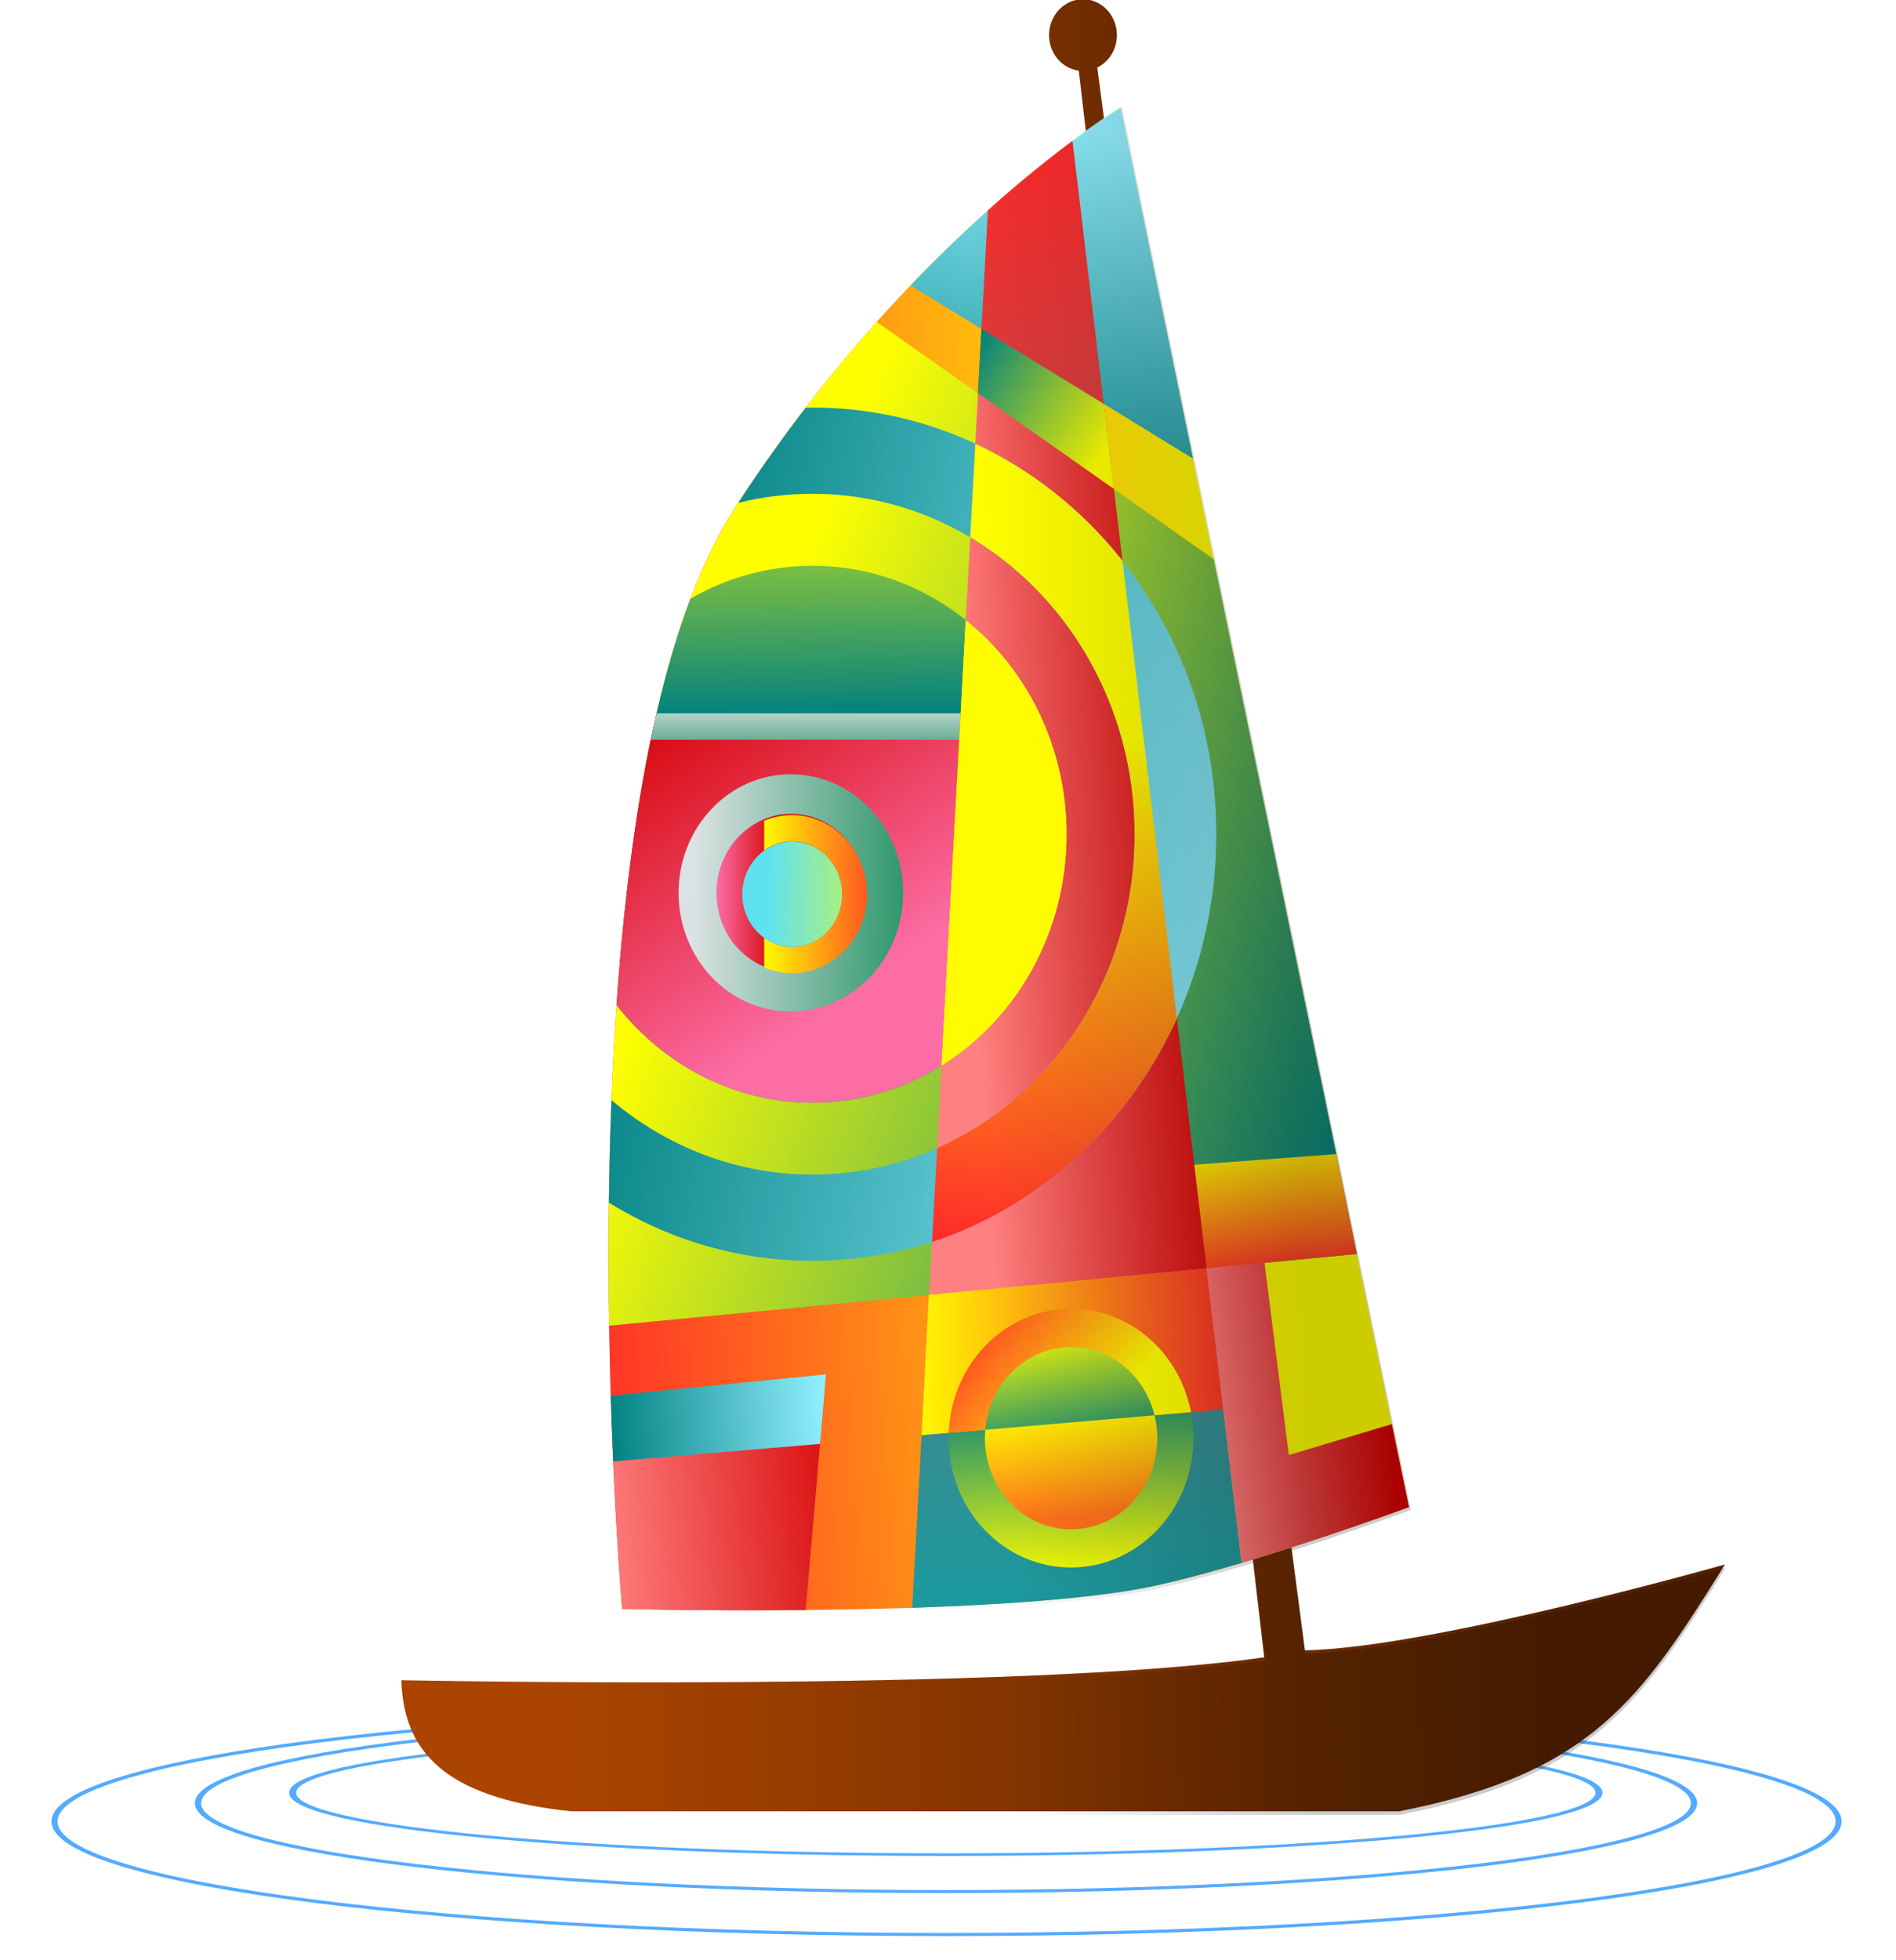 <svg xmlns="http://www.w3.org/2000/svg" viewBox="0 0 365.672 377.852" xmlns:xlink="http://www.w3.org/1999/xlink">
<defs>
<filter width="1.058" x="-.029" y="-.118" height="1.236" color-interpolation-filters="sRGB" id="filter32163">
<feGaussianBlur stdDeviation="5.539"/>
</filter>
<filter width="1.071" x="-.036" y="-.146" height="1.292" color-interpolation-filters="sRGB" id="filter32167">
<feGaussianBlur stdDeviation="6.841"/>
</filter>
<filter width="1.091" x="-.046" y="-.187" height="1.374" color-interpolation-filters="sRGB" id="filter32171">
<feGaussianBlur stdDeviation="8.753"/>
</filter>
<linearGradient gradientTransform="matrix(1.421 0 0 1.421 -491.15 -366.87)" id="linearGradient44759" xlink:href="#linearGradient4382" y1="703.64" y2="725.79" x1="552.17" gradientUnits="userSpaceOnUse" x2="578.75"/>
<linearGradient gradientTransform="translate(-257.89 -71.863)" id="linearGradient44761" xlink:href="#linearGradient3984" y1="742.67" y2="708.68" x1="585.39" gradientUnits="userSpaceOnUse" x2="580.99"/>
<linearGradient id="linearGradient44757" y1="748.33" y2="719.38" x1="574.06" gradientUnits="userSpaceOnUse" x2="572.18">
<stop offset="0" stop-color="#ff701c"/>
<stop offset="1" stop-color="#ff0"/>
</linearGradient>
<linearGradient gradientTransform="translate(-257.89 -71.863)" id="linearGradient44753" xlink:href="#linearGradient3984" y1="455.01" y2="478.3" x1="552.35" gradientUnits="userSpaceOnUse" x2="592"/>
<linearGradient gradientTransform="translate(-257.89 -71.863)" id="linearGradient44755" xlink:href="#linearGradient4722" y1="755.26" y2="747.71" x1="623.16" gradientUnits="userSpaceOnUse" x2="672.26"/>
<linearGradient gradientTransform="translate(-257.89 -71.863)" id="linearGradient44749" xlink:href="#linearGradient3828" y1="739.46" y2="735.01" x1="453.1" gradientUnits="userSpaceOnUse" x2="513.64"/>
<linearGradient id="linearGradient44763" xlink:href="#linearGradient4416" x1="549.66" gradientUnits="userSpaceOnUse" x2="569.14"/>
<linearGradient gradientTransform="translate(-257.89 -71.863)" id="linearGradient44751" xlink:href="#linearGradient4382" y1="713.2" y2="716.76" x1="628.47" gradientUnits="userSpaceOnUse" x2="535.89"/>
<linearGradient gradientTransform="matrix(.868 0 0 .868 -251.67 -107.69)" id="linearGradient44765" xlink:href="#linearGradient4382" y1="731.65" y2="731.91" x1="607.1" gradientUnits="userSpaceOnUse" x2="563.96"/>
<linearGradient gradientTransform="translate(-257.89 -71.863)" id="linearGradient8420" xlink:href="#linearGradient44727" y1="398.36" y2="783.58" x1="570.92" x2="575.32" gradientUnits="userSpaceOnUse"/>
<linearGradient id="linearGradient3488">
<stop offset="0" stop-color="#520"/>
<stop offset="1" stop-color="#a40"/>
</linearGradient>
<linearGradient id="linearGradient8450" xlink:href="#linearGradient44757" y1="748.33" y2="719.38" x1="574.06" x2="572.18" gradientUnits="userSpaceOnUse"/>
<linearGradient gradientTransform="matrix(-1 0 0 1 1080.7 -44.995)" id="linearGradient44721" xlink:href="#linearGradient3488" y1="815.48" y2="821.4" x1="140.55" gradientUnits="userSpaceOnUse" x2="413.12"/>
<linearGradient gradientTransform="translate(-257.89 -71.863)" id="linearGradient44771" xlink:href="#linearGradient4382" y1="527.15" y2="629.52" x1="563.49" gradientUnits="userSpaceOnUse" x2="557.26"/>
<linearGradient id="linearGradient44767" xlink:href="#linearGradient4714" y1="729.76" y2="727.68" x1="640.13" gradientUnits="userSpaceOnUse" x2="561.78"/>
<linearGradient id="linearGradient44769" xlink:href="#linearGradient6065" y1="473.22" y2="489.01" gradientUnits="userSpaceOnUse" x2="0"/>
<linearGradient id="linearGradient4714">
<stop offset="0" stop-color="#ff0"/>
<stop offset="1" stop-color="#5fe2f0"/>
</linearGradient>
<linearGradient gradientTransform="translate(-257.89 -71.863)" id="linearGradient44747" xlink:href="#linearGradient4722" y1="765.96" y2="757.78" x1="450.69" gradientUnits="userSpaceOnUse" x2="526.23"/>
<linearGradient gradientTransform="translate(-257.89 -71.863)" id="linearGradient44745" xlink:href="#linearGradient4382" y1="691.84" y2="555.64" x1="589.3" gradientUnits="userSpaceOnUse" x2="603.55"/>
<linearGradient id="linearGradient3828">
<stop offset="0" stop-color="#008080"/>
<stop offset="1" stop-color="#92efff"/>
</linearGradient>
<linearGradient id="linearGradient44729" xlink:href="#linearGradient3984" y1="717.82" y2="753.25" x1="569.45" gradientUnits="userSpaceOnUse" x2="572.55"/>
<linearGradient gradientTransform="translate(-257.89 -71.863)" id="linearGradient44727" y1="398.36" y2="783.58" x1="570.92" gradientUnits="userSpaceOnUse" x2="575.32">
<stop offset="0" stop-color="#ff2a2a"/>
<stop offset="1" stop-color="#1a9b9f"/>
</linearGradient>
<linearGradient gradientTransform="translate(-257.89 -71.863)" id="linearGradient44725" xlink:href="#linearGradient3828" y1="508.2" y2="399.37" x1="577.36" gradientUnits="userSpaceOnUse" x2="603.19"/>
<linearGradient id="linearGradient4382">
<stop offset="0" stop-color="#ff2a2a"/>
<stop offset="1" stop-color="#ff0"/>
</linearGradient>
<linearGradient id="linearGradient44773" xlink:href="#linearGradient31814" y1="1730.8" y2="1736.2" x1="1450.8" gradientUnits="userSpaceOnUse" x2="1231.3"/>
<linearGradient gradientTransform="translate(-257.89 -71.863)" id="linearGradient44723" xlink:href="#linearGradient4382" y1="645.29" y2="628.9" x1="436.36" gradientUnits="userSpaceOnUse" x2="635.54"/>
<linearGradient id="linearGradient31814">
<stop offset="0"/>
<stop offset="1" stop-opacity="0"/>
</linearGradient>
<linearGradient id="linearGradient3984">
<stop offset="0" stop-color="#008080"/>
<stop offset="1" stop-color="#ff0"/>
</linearGradient>
<linearGradient gradientTransform="translate(-257.89 -71.863)" id="linearGradient44731" xlink:href="#linearGradient3984" y1="660.68" y2="585.01" x1="664.97" gradientUnits="userSpaceOnUse" x2="476.25"/>
<linearGradient id="linearGradient6065">
<stop offset="0" stop-color="#dbe2e3"/>
<stop offset="1" stop-color="#2c966a"/>
</linearGradient>
<linearGradient id="linearGradient4416">
<stop offset="0" stop-color="#fc6da4"/>
<stop offset="1" stop-color="#d40000"/>
</linearGradient>
<linearGradient gradientTransform="translate(-257.89 -71.863)" id="linearGradient44743" xlink:href="#linearGradient4416" y1="627.79" y2="546.33" x1="511.71" gradientUnits="userSpaceOnUse" x2="457.42"/>
<linearGradient id="linearGradient44741" xlink:href="#linearGradient6065" y1="536.28" y2="537.61" x1="251.7" gradientUnits="userSpaceOnUse" x2="304.89"/>
<linearGradient gradientTransform="translate(-257.89 -71.863)" id="linearGradient44733" xlink:href="#linearGradient4382" y1="696.29" y2="660.68" x1="642.71" gradientUnits="userSpaceOnUse" x2="639.15"/>
<linearGradient gradientTransform="translate(-257.89 -71.863)" id="linearGradient44739" xlink:href="#linearGradient3984" y1="549.7" y2="467.76" x1="507.98" gradientUnits="userSpaceOnUse" x2="507.14"/>
<linearGradient gradientTransform="translate(-257.89 -71.863)" id="linearGradient44735" xlink:href="#linearGradient4722" y1="607.05" y2="601.86" x1="553.65" gradientUnits="userSpaceOnUse" x2="622.72"/>
<linearGradient gradientTransform="translate(-257.89 -71.863)" id="linearGradient44737" xlink:href="#linearGradient3828" y1="556.53" y2="593.03" x1="457.56" gradientUnits="userSpaceOnUse" x2="639.15"/>
<linearGradient id="linearGradient4722">
<stop offset="0" stop-color="#ff8080"/>
<stop offset="1" stop-color="#d40000"/>
</linearGradient>
</defs>
<g fill="none" stroke="#54abff" transform="matrix(.253 0 0 .27 -127.497 137.529)">
<path filter="url(#filter32171)" stroke-width="2.472" d="m2045.1,1985.1c0,31.045-103.07,56.212-230.2,56.212-127.14,0-230.2-25.167-230.2-56.212 0-31.045 103.07-56.212 230.2-56.212 127.14,0 230.2,25.167 230.2,56.212z" transform="matrix(2.163 0 0 .786 -2700.7 -789.76)"/>
<path filter="url(#filter32167)" stroke-width="1.932" d="m2045.1,1985.1c0,31.045-103.07,56.212-230.2,56.212-127.14,0-230.2-25.167-230.2-56.212 0-31.045 103.07-56.212 230.2-56.212 127.14,0 230.2,25.167 230.2,56.212z" transform="matrix(2.477 0 0 1.123 -3270.4 -1451.3)"/>
<path filter="url(#filter32163)" stroke-width="1.564" d="m2045.1,1985.1c0,31.045-103.07,56.212-230.2,56.212-127.14,0-230.2-25.167-230.2-56.212 0-31.045 103.07-56.212 230.2-56.212 127.14,0 230.2,25.167 230.2,56.212z" transform="matrix(2.954 0 0 1.437 -4135.7 -2061.6)"/>
<path stroke-width="1.236" d="m2045.1,1985.1c0,31.045-103.07,56.212-230.2,56.212-127.14,0-230.2-25.167-230.2-56.212 0-31.045 103.07-56.212 230.2-56.212 127.14,0 230.2,25.167 230.2,56.212z" transform="matrix(2.163 0 0 .786 -2700.7 -789.76)"/>
<path stroke-width=".966" d="m2045.1,1985.1c0,31.045-103.07,56.212-230.2,56.212-127.14,0-230.2-25.167-230.2-56.212 0-31.045 103.07-56.212 230.2-56.212 127.14,0 230.2,25.167 230.2,56.212z" transform="matrix(2.477 0 0 1.123 -3270.4 -1451.3)"/>
<path stroke-width=".782" d="m2045.1,1985.1c0,31.045-103.07,56.212-230.2,56.212-127.14,0-230.2-25.167-230.2-56.212 0-31.045 103.07-56.212 230.2-56.212 127.14,0 230.2,25.167 230.2,56.212z" transform="matrix(2.954 0 0 1.437 -4135.7 -2061.6)"/>
</g>
<g transform="matrix(.695 0 0 .734 -354.109 -229.008)">
<path fill="url(#linearGradient44721)" d="m810.03,311.8c5.199,0 9.406,4.239 9.406,9.438 0,3.772-2.233,6.998-5.438,8.5l57.625,415.67c35.095-.645 116.58-22.562 116.58-22.562-23.138,35.046-36.743,54.913-90.469,64.844h-229.75c-31.742-3.245-46.469-13.336-47.094-34.438 0,0 171.93,3.288 239.45-6.031l-51.47-416.67c-4.655-.568-8.25-4.504-8.25-9.312 0-5.199 4.207-9.438 9.406-9.438z"/>
</g>
<g transform="matrix(.695 0 0 .734 -18.416 -212.37)">
<path fill="url(#linearGradient44723)" d="m417.5,685.13-80.05-367.61c0,0-58.043,33.345-107.04,105.22-51.09,74.953-31.27,289.12-31.27,289.12 0,0 95.017,2.377 141.67-4.961 26.16-4.115 76.687-21.779 76.687-21.779z"/>
<path fill="url(#linearGradient44725)" d="m337.46,317.51c0,0-26.22,15.092-58.281,46.781l78.375,45.469-20.094-92.25z"/>
<path fill="url(#linearGradient8420)" d="m324.11,326.32c-6.221,4.4-14.237,10.41-23.469,18.25l-21,367c22.211-.701 44.691-2.066 61.156-4.656 8.398-1.321 19.307-4.044 30.25-7.125l-46.938-373.47z"/>
<path fill="url(#linearGradient44729)" d="m597.35,727.56c0,13.21-10.709,23.919-23.919,23.919-13.21,0-23.919-10.709-23.919-23.919 0-13.21 10.709-23.919 23.919-23.919 13.21,0 23.919,10.709 23.919,23.919z" transform="matrix(1.421 0 0 1.421 -491.15 -366.87)"/>
<path fill="url(#linearGradient44731)" d="m269.8,373.89c-12.941,13.686-26.462,29.931-39.375,48.875-31.528,46.255-36.064,145.48-34.906,214.72l207.5-18.844-39.719-182.44-93.5-62.312z"/>
<path fill="url(#linearGradient44733)" d="m397.3,592.42-87.25,6.188 1.188,28.375 91.75-8.344-5.688-26.219z"/>
<path fill="url(#linearGradient44735)" d="m297.9,392.61-13.562,236.81 77-7l-25.719-204.69-37.719-25.125z"/>
<path fill="url(#linearGradient44737)" d="m251.99,396.36c-.634,0-1.274,.021-1.906,.031-6.281,7.735-12.576,16.071-18.719,25 6.62-1.564 13.528-2.375 20.625-2.375 49.365,0 89.375,40.041 89.375,89.406 0,49.365-40.01,89.375-89.375,89.375-21.112,0-40.514-7.324-55.812-19.562-.38,9.127-.606,18.155-.719,26.938 16.596,9.713 35.915,15.281 56.531,15.281 61.88,0 112.03-50.151 112.03-112.03 0-61.88-50.151-112.06-112.03-112.06z"/>
<path fill="url(#linearGradient44739)" d="m251.99,437.92c-12.283,0-23.85,3.133-33.906,8.656-11.621,29.153-17.649,67.875-20.5,106.69 12.931,15.668 32.505,25.656 54.406,25.656 38.936,0 70.469-31.564 70.469-70.5 0-38.936-31.533-70.5-70.469-70.5z"/>
<path fill="url(#linearGradient44741)" d="m309.56,533.38c0,18.313-14.846,33.159-33.159,33.159-18.313,0-33.159-14.846-33.159-33.159 0-18.313 14.846-33.159 33.159-33.159 18.313,0 33.159,14.846 33.159,33.159z" transform="matrix(1.121 0 0 1.121 -63.485 -73.676)"/>
<path fill="url(#linearGradient44743)" d="m208.68,476.67c-5.712,23.457-9.14,50.004-11.094,76.594 12.931,15.668 32.505,25.656 54.406,25.656 38.936,0 70.469-31.564 70.469-70.5 0-11.429-2.739-22.203-7.562-31.75h-106.22zm37.281,16c17.207,0 31.156,13.949 31.156,31.156 0,17.207-13.949,31.156-31.156,31.156-17.207,0-31.156-13.949-31.156-31.156 0-17.207 13.949-31.156 31.156-31.156z"/>
<path fill="#fffb01" d="m294.49,452.2-6.688,116.94c20.75-12.269 34.656-34.859 34.656-60.719 0-22.959-10.987-43.346-27.969-56.219z"/>
<path fill="url(#linearGradient44745)" d="m297.15,405.86-1.406,24.562c27.236,15.322 45.625,44.526 45.625,78 0,37.108-22.617,68.923-54.812,82.438l-1.406,24.625c29.969-9.27 54.564-30.81 67.938-58.719l-15.09-120.15c-10.994-13.161-24.95-23.738-40.844-30.75z"/>
<path fill="url(#linearGradient44747)" d="m255.74,650.23-59.75,5.656c1.071,33.21 3.156,56 3.156,56 0,0 22.507,.547 50.938,.281l5.656-61.938z"/>
<path fill="url(#linearGradient44749)" d="m255.74,650.23-59.75,5.656c.097,3.079 .2,6.079 .312,8.969 .038,.968 .085,2.023 .125,2.969 .078,1.868 .168,3.538 .25,5.312l57.406-4.625 1.656-18.281z"/>
<path fill="url(#linearGradient44751)" d="m361.33,622.42-77.08,6.959-2.014,36.854 83.75-6.75z"/>
<path fill="url(#linearGradient44753)" d="m298.86,375.7-.969,16.906 37.719,25.125-2.812-22.344-33.938-19.688z"/>
<path fill="url(#linearGradient44755)" d="m377.4,620.95-16.094,1.469 9.75,77.375c23.144-6.516 46.438-14.656 46.438-14.656l-4.75-21.812-28.594,8.125-6.75-50.5zm-15.625,81.344c-2.425,.629-4.837,1.229-7.156,1.781 2.332-.554 4.718-1.147 7.156-1.781z"/>
<path fill="url(#linearGradient8450)" d="m597.35,727.56c0,13.21-10.709,23.919-23.919,23.919-13.21,0-23.919-10.709-23.919-23.919 0-13.21 10.709-23.919 23.919-23.919 13.21,0 23.919,10.709 23.919,23.919z" transform="translate(-249.7 -60.533)"/>
<path fill="url(#linearGradient44759)" d="m323.74,633.04c-18.301,0-33.231,14.474-33.969,32.594l67.25-5.438c-3.158-15.504-16.845-27.156-33.281-27.156z"/>
<path fill="url(#linearGradient44761)" d="m323.74,643.11c-12.459,0-22.72,9.522-23.844,21.688l47-3.781c-2.665-10.303-12.021-17.906-23.156-17.906z"/>
<path fill="url(#linearGradient44763)" d="m597.35,727.56c0,13.21-10.709,23.919-23.919,23.919-13.21,0-23.919-10.709-23.919-23.919 0-13.21 10.709-23.919 23.919-23.919 13.21,0 23.919,10.709 23.919,23.919z" transform="matrix(.868 0 0 .868 -251.67 -107.69)"/>
<path fill="url(#linearGradient44765)" d="m246.31,503.38c-2.738,0-5.356,.537-7.75,1.5v7.781c2.21-1.493 4.882-2.375 7.75-2.375 7.648,0 13.844,6.227 13.844,13.875 0,7.648-6.196,13.844-13.844,13.844-2.868,0-5.54-.882-7.75-2.375v7.781c2.394,.963 5.012,1.5 7.75,1.5 11.472,0 20.781-9.278 20.781-20.75 0-11.472-9.309-20.781-20.781-20.781z"/>
<path fill="url(#linearGradient44767)" d="m597.35,727.56c0,13.21-10.709,23.919-23.919,23.919-13.21,0-23.919-10.709-23.919-23.919 0-13.21 10.709-23.919 23.919-23.919 13.21,0 23.919,10.709 23.919,23.919z" transform="matrix(.579 0 0 .579 -85.679 102.92)"/>
<path fill="url(#linearGradient44769)" d="m208.69,476.66c-.555,2.281-1.112,4.601-1.625,6.938h85.625l.406-6.938h-84.406z"/>
<path fill="url(#linearGradient44771)" d="m293.08,476.67-5.281,92.469c20.75-12.269 34.656-34.859 34.656-60.719 0-11.429-2.739-22.203-7.562-31.75h-21.812z"/>
</g>
<g transform="matrix(.269 0 0 .27 -139.749 137.529)">
<path opacity=".2" fill="url(#linearGradient44773)" d="m1296.2,837.56c-13.44,0-24.312,11.525-24.312,25.688 0,13.1 9.309,23.827 21.344,25.375l5.125,43.625c-.058,.042-.098,.083-.156,.125-2.29,1.654-4.763,3.451-7.312,5.344-.959,.712-1.881,1.41-2.875,2.156-2.589,1.941-5.276,3.985-8.094,6.156-.094,.073-.187,.146-.281,.219-.607,.468-1.165,.897-1.781,1.375-1.108,.86-2.203,1.73-3.344,2.625-1.796,1.408-3.595,2.819-5.469,4.312-1.862,1.486-3.752,3.023-5.687,4.594-.424,.343-.823,.653-1.25,1-1.522,1.239-3.092,2.553-4.656,3.844-1.077,.887-2.122,1.744-3.219,2.656-1.492,1.243-3.004,2.523-4.531,3.812-6.641,5.595-13.609,11.56-20.875,18.062v.094c-17.185,15.382-35.873,33.157-55.438,53.531-.026,.027-.037,.067-.062,.094-40.449,42.133-84.497,95.04-126.03,159.25-12.091,18.692-22.676,40.564-31.875,64.875-.012,.01-.019,.024-.031,.031-.992,2.623-1.945,5.258-2.906,7.938-.771,2.15-1.53,4.315-2.281,6.5-.086,.25-.164,.499-.25,.75-.695,2.031-1.384,4.065-2.062,6.125-1.38,4.193-2.72,8.441-4.031,12.75-.058,.189-.13,.373-.188,.562-2.001,6.598-3.905,13.338-5.75,20.188-.011,.041-.02,.083-.031,.125-1.564,5.813-3.076,11.708-4.531,17.687-.299,1.227-.581,2.454-.875,3.688-.447,1.876-.907,3.734-1.344,5.625h-.031c-.002,.01 .002,.021 0,.031h-.031c-.501,2.168-.981,4.375-1.469,6.562-.365,1.609-.705,3.224-1.062,4.844-.072,.334-.147,.666-.219,1-.473,2.154-.955,4.301-1.406,6.469h.062c-4.85,23.276-8.998,47.485-12.5,72.312-.45,3.185-.883,6.359-1.312,9.562-1.622,12.114-3.094,24.362-4.438,36.688-.116,1.064-.261,2.122-.375,3.188-.039,.364-.055,.73-.094,1.094-.842,7.906-1.639,15.852-2.375,23.812-.075,.813-.145,1.624-.219,2.438-.229,2.509-.438,5.019-.656,7.531-.027,.312-.067,.625-.094,.938-.115,1.333-.231,2.666-.344,4-.153,1.821-.289,3.647-.438,5.469-.141,1.728-.302,3.458-.438,5.188-.13,1.657-.249,3.312-.375,4.969-.319,4.198-.613,8.393-.906,12.594 .009,.012 .022,.02 .031,.031-.018,.251-.045,.499-.062,.75-.332,4.784-.638,9.561-.938,14.344-.835,13.37-1.561,26.712-2.156,40-.031,.688-.064,1.375-.094,2.063-.249,5.668-.448,11.33-.656,16.969-.052,1.409-.106,2.812-.156,4.219-.14,3.951-.285,7.88-.406,11.813-.084,2.712-.175,5.423-.25,8.125-.156,5.644-.286,11.282-.406,16.875-.007,.332-.024,.668-.031,1-.103,4.901-.173,9.769-.25,14.625-.057,3.597-.113,7.18-.156,10.75-.125,10.304-.199,20.493-.219,30.531-.003,1.377 .001,2.753 0,4.125-.004,5.592 .006,11.132 .031,16.625 .006,1.368 .023,2.701 .031,4.062 .023,3.95 .025,7.888 .062,11.781 .044,4.61 .125,9.163 .188,13.687 1.656,120.67 9.469,209.72 9.469,209.72 0,0 0,.031 0,.031 0,0 47.124,1.188 110,.906 30.684-.136 65.165-.636 99.844-1.812 .917-.031 1.833-.062 2.75-.094 5.683-.199 11.358-.419 17.031-.656 2.625-.109 5.257-.226 7.875-.344 .959-.043 1.918-.08 2.875-.125 .89-.041 1.768-.083 2.656-.125 6.249-.298 12.459-.617 18.625-.969 .987-.056 1.953-.13 2.937-.188 2.515-.147 5.036-.281 7.531-.438 .293-.018 .582-.044 .875-.062 3.192-.202 6.348-.407 9.5-.625 .137-.01 .27-.022 .406-.031 3.299-.229 6.564-.471 9.812-.719 2.203-.167 4.385-.324 6.563-.5 1.166-.095 2.342-.184 3.5-.281 9.131-.762 17.983-1.603 26.531-2.531 .778-.085 1.54-.164 2.312-.25 7.99-.888 15.619-1.857 22.938-2.906 .084-.012 .166-.019 .25-.031 3.889-.559 7.707-1.142 11.375-1.75 6.335-1.05 13.281-2.464 20.562-4.094 5.178-1.158 10.575-2.423 16.094-3.812 2.233-.563 4.506-1.155 6.781-1.75 1.092-.285 2.212-.583 3.312-.875 .299-.079 .607-.17 .906-.25 3.13-.834 6.285-1.68 9.469-2.563 .798-.222 1.605-.463 2.406-.687 1.727-.483 3.482-.974 5.219-1.469 1.003-.286 1.995-.554 3-.844 5.901-1.698 11.831-3.461 17.75-5.25l8.156,69.688c-174.57,25.388-619.03,16.437-619.03,16.437 1.614,57.483 39.69,84.972 121.75,93.813h593.94c138.89-27.053 174.06-81.185 233.88-176.66 0,0-210.65,59.712-301.38,61.469l-9.656-73.375c3.85-1.234 7.646-2.469 11.375-3.687 .438-.143 .845-.264 1.281-.406 4.692-1.536 9.261-3.051 13.688-4.531 1.04-.348 1.977-.656 3-1 1.274-.428 2.348-.798 3.594-1.219 5.143-1.737 10.009-3.389 14.594-4.969 .39-.134 .677-.242 1.062-.375 5.186-1.79 10.049-3.499 14.312-5 .288-.101 .467-.15 .75-.25 1.492-.526 2.172-.768 3.531-1.25 6.352-2.25 9.22-3.298 12.187-4.375 1.81-.654 1.841-.645 2.813-1 .574-.21 2.906-1.063 2.906-1.063h.031l-37.437-181.16h.031l-102.69-497-.062-.031-14.875-72 .062,.031-51.9-251.29c0,0-.997,.644-1.469,.938-.17,.107-.17,.089-.375,.219-1.071,.672-2.224,1.398-4.75,3.062-.074,.049-.113,.076-.187,.125-.014,.009-.017,.022-.031,.031-1.066,.703-2.233,1.5-3.531,2.375-.766,.517-1.498,1.016-2.344,1.594l-4.844-36.75c8.283-4.091 14.062-12.88 14.062-23.156 0-14.163-10.903-25.688-24.344-25.688z" transform="translate(0 -1347.6)"/>
</g>
<g transform="matrix(.695 0 0 .734 -354.109 -229.008)">
<path fill="url(#linearGradient44721)" d="m810.03,311.8c5.199,0 9.406,4.239 9.406,9.438 0,3.772-2.233,6.998-5.438,8.5l57.625,415.67c35.095-.645 116.58-22.562 116.58-22.562-23.138,35.046-36.743,54.913-90.469,64.844h-229.75c-31.742-3.245-46.469-13.336-47.094-34.438 0,0 171.93,3.288 239.45-6.031l-51.47-416.67c-4.655-.568-8.25-4.504-8.25-9.312 0-5.199 4.207-9.438 9.406-9.438z"/>
</g>
<g transform="matrix(.695 0 0 .734 -18.416 -212.37)">
<path fill="url(#linearGradient44723)" d="m417.5,685.13-80.05-367.61c0,0-58.043,33.345-107.04,105.22-51.09,74.953-31.27,289.12-31.27,289.12 0,0 95.017,2.377 141.67-4.961 26.16-4.115 76.687-21.779 76.687-21.779z"/>
<path fill="url(#linearGradient44725)" d="m337.46,317.51c0,0-26.22,15.092-58.281,46.781l78.375,45.469-20.094-92.25z"/>
<path fill="url(#linearGradient8420)" d="m324.11,326.32c-6.221,4.4-14.237,10.41-23.469,18.25l-21,367c22.211-.701 44.691-2.066 61.156-4.656 8.398-1.321 19.307-4.044 30.25-7.125l-46.938-373.47z"/>
<path fill="url(#linearGradient44729)" d="m597.35,727.56c0,13.21-10.709,23.919-23.919,23.919-13.21,0-23.919-10.709-23.919-23.919 0-13.21 10.709-23.919 23.919-23.919 13.21,0 23.919,10.709 23.919,23.919z" transform="matrix(1.421 0 0 1.421 -491.15 -366.87)"/>
<path fill="url(#linearGradient44731)" d="m269.8,373.89c-12.941,13.686-26.462,29.931-39.375,48.875-31.528,46.255-36.064,145.48-34.906,214.72l207.5-18.844-39.719-182.44-93.5-62.312z"/>
<path fill="url(#linearGradient44733)" d="m397.3,592.42-87.25,6.188 1.188,28.375 91.75-8.344-5.688-26.219z"/>
<path fill="url(#linearGradient44735)" d="m297.9,392.61-13.562,236.81 77-7l-25.719-204.69-37.719-25.125z"/>
<path fill="url(#linearGradient44737)" d="m251.99,396.36c-.634,0-1.274,.021-1.906,.031-6.281,7.735-12.576,16.071-18.719,25 6.62-1.564 13.528-2.375 20.625-2.375 49.365,0 89.375,40.041 89.375,89.406 0,49.365-40.01,89.375-89.375,89.375-21.112,0-40.514-7.324-55.812-19.562-.38,9.127-.606,18.155-.719,26.938 16.596,9.713 35.915,15.281 56.531,15.281 61.88,0 112.03-50.151 112.03-112.03 0-61.88-50.151-112.06-112.03-112.06z"/>
<path fill="url(#linearGradient44739)" d="m251.99,437.92c-12.283,0-23.85,3.133-33.906,8.656-11.621,29.153-17.649,67.875-20.5,106.69 12.931,15.668 32.505,25.656 54.406,25.656 38.936,0 70.469-31.564 70.469-70.5 0-38.936-31.533-70.5-70.469-70.5z"/>
<path fill="url(#linearGradient44741)" d="m309.56,533.38c0,18.313-14.846,33.159-33.159,33.159-18.313,0-33.159-14.846-33.159-33.159 0-18.313 14.846-33.159 33.159-33.159 18.313,0 33.159,14.846 33.159,33.159z" transform="matrix(1.121 0 0 1.121 -63.485 -73.676)"/>
<path fill="url(#linearGradient44743)" d="m208.68,476.67c-5.712,23.457-9.14,50.004-11.094,76.594 12.931,15.668 32.505,25.656 54.406,25.656 38.936,0 70.469-31.564 70.469-70.5 0-11.429-2.739-22.203-7.562-31.75h-106.22zm37.281,16c17.207,0 31.156,13.949 31.156,31.156 0,17.207-13.949,31.156-31.156,31.156-17.207,0-31.156-13.949-31.156-31.156 0-17.207 13.949-31.156 31.156-31.156z"/>
<path fill="#fffb01" d="m294.49,452.2-6.688,116.94c20.75-12.269 34.656-34.859 34.656-60.719 0-22.959-10.987-43.346-27.969-56.219z"/>
<path fill="url(#linearGradient44745)" d="m297.15,405.86-1.406,24.562c27.236,15.322 45.625,44.526 45.625,78 0,37.108-22.617,68.923-54.812,82.438l-1.406,24.625c29.969-9.27 54.564-30.81 67.938-58.719l-15.09-120.15c-10.994-13.161-24.95-23.738-40.844-30.75z"/>
<path fill="url(#linearGradient44747)" d="m255.74,650.23-59.75,5.656c1.071,33.21 3.156,56 3.156,56 0,0 22.507,.547 50.938,.281l5.656-61.938z"/>
<path fill="url(#linearGradient44749)" d="m255.74,650.23-59.75,5.656c.097,3.079 .2,6.079 .312,8.969 .038,.968 .085,2.023 .125,2.969 .078,1.868 .168,3.538 .25,5.312l57.406-4.625 1.656-18.281z"/>
<path fill="url(#linearGradient44751)" d="m361.33,622.42-77.08,6.959-2.014,36.854 83.75-6.75z"/>
<path fill="url(#linearGradient44753)" d="m298.86,375.7-.969,16.906 37.719,25.125-2.812-22.344-33.938-19.688z"/>
<path fill="url(#linearGradient44755)" d="m377.4,620.95-16.094,1.469 9.75,77.375c23.144-6.516 46.438-14.656 46.438-14.656l-4.75-21.812-28.594,8.125-6.75-50.5zm-15.625,81.344c-2.425,.629-4.837,1.229-7.156,1.781 2.332-.554 4.718-1.147 7.156-1.781z"/>
<path fill="url(#linearGradient8450)" d="m597.35,727.56c0,13.21-10.709,23.919-23.919,23.919-13.21,0-23.919-10.709-23.919-23.919 0-13.21 10.709-23.919 23.919-23.919 13.21,0 23.919,10.709 23.919,23.919z" transform="translate(-249.7 -60.533)"/>
<path fill="url(#linearGradient44759)" d="m323.74,633.04c-18.301,0-33.231,14.474-33.969,32.594l67.25-5.438c-3.158-15.504-16.845-27.156-33.281-27.156z"/>
<path fill="url(#linearGradient44761)" d="m323.74,643.11c-12.459,0-22.72,9.522-23.844,21.688l47-3.781c-2.665-10.303-12.021-17.906-23.156-17.906z"/>
<path fill="url(#linearGradient44763)" d="m597.35,727.56c0,13.21-10.709,23.919-23.919,23.919-13.21,0-23.919-10.709-23.919-23.919 0-13.21 10.709-23.919 23.919-23.919 13.21,0 23.919,10.709 23.919,23.919z" transform="matrix(.868 0 0 .868 -251.67 -107.69)"/>
<path fill="url(#linearGradient44765)" d="m246.31,503.38c-2.738,0-5.356,.537-7.75,1.5v7.781c2.21-1.493 4.882-2.375 7.75-2.375 7.648,0 13.844,6.227 13.844,13.875 0,7.648-6.196,13.844-13.844,13.844-2.868,0-5.54-.882-7.75-2.375v7.781c2.394,.963 5.012,1.5 7.75,1.5 11.472,0 20.781-9.278 20.781-20.75 0-11.472-9.309-20.781-20.781-20.781z"/>
<path fill="url(#linearGradient44767)" d="m597.35,727.56c0,13.21-10.709,23.919-23.919,23.919-13.21,0-23.919-10.709-23.919-23.919 0-13.21 10.709-23.919 23.919-23.919 13.21,0 23.919,10.709 23.919,23.919z" transform="matrix(.579 0 0 .579 -85.679 102.92)"/>
<path fill="url(#linearGradient44769)" d="m208.69,476.66c-.555,2.281-1.112,4.601-1.625,6.938h85.625l.406-6.938h-84.406z"/>
<path fill="url(#linearGradient44771)" d="m293.08,476.67-5.281,92.469c20.75-12.269 34.656-34.859 34.656-60.719 0-11.429-2.739-22.203-7.562-31.75h-21.812z"/>
</g>
<g transform="matrix(.269 0 0 .27 -139.749 137.529)">
<path opacity=".2" fill="url(#linearGradient44773)" d="m1296.2,837.56c-13.44,0-24.312,11.525-24.312,25.688 0,13.1 9.309,23.827 21.344,25.375l5.125,43.625c-.058,.042-.098,.083-.156,.125-2.29,1.654-4.763,3.451-7.312,5.344-.959,.712-1.881,1.41-2.875,2.156-2.589,1.941-5.276,3.985-8.094,6.156-.094,.073-.187,.146-.281,.219-.607,.468-1.165,.897-1.781,1.375-1.108,.86-2.203,1.73-3.344,2.625-1.796,1.408-3.595,2.819-5.469,4.312-1.862,1.486-3.752,3.023-5.687,4.594-.424,.343-.823,.653-1.25,1-1.522,1.239-3.092,2.553-4.656,3.844-1.077,.887-2.122,1.744-3.219,2.656-1.492,1.243-3.004,2.523-4.531,3.812-6.641,5.595-13.609,11.56-20.875,18.062v.094c-17.185,15.382-35.873,33.157-55.438,53.531-.026,.027-.037,.067-.062,.094-40.449,42.133-84.497,95.04-126.03,159.25-12.091,18.692-22.676,40.564-31.875,64.875-.012,.01-.019,.024-.031,.031-.992,2.623-1.945,5.258-2.906,7.938-.771,2.15-1.53,4.315-2.281,6.5-.086,.25-.164,.499-.25,.75-.695,2.031-1.384,4.065-2.062,6.125-1.38,4.193-2.72,8.441-4.031,12.75-.058,.189-.13,.373-.188,.562-2.001,6.598-3.905,13.338-5.75,20.188-.011,.041-.02,.083-.031,.125-1.564,5.813-3.076,11.708-4.531,17.687-.299,1.227-.581,2.454-.875,3.688-.447,1.876-.907,3.734-1.344,5.625h-.031c-.002,.01 .002,.021 0,.031h-.031c-.501,2.168-.981,4.375-1.469,6.562-.365,1.609-.705,3.224-1.062,4.844-.072,.334-.147,.666-.219,1-.473,2.154-.955,4.301-1.406,6.469h.062c-4.85,23.276-8.998,47.485-12.5,72.312-.45,3.185-.883,6.359-1.312,9.562-1.622,12.114-3.094,24.362-4.438,36.688-.116,1.064-.261,2.122-.375,3.188-.039,.364-.055,.73-.094,1.094-.842,7.906-1.639,15.852-2.375,23.812-.075,.813-.145,1.624-.219,2.438-.229,2.509-.438,5.019-.656,7.531-.027,.312-.067,.625-.094,.938-.115,1.333-.231,2.666-.344,4-.153,1.821-.289,3.647-.438,5.469-.141,1.728-.302,3.458-.438,5.188-.13,1.657-.249,3.312-.375,4.969-.319,4.198-.613,8.393-.906,12.594 .009,.012 .022,.02 .031,.031-.018,.251-.045,.499-.062,.75-.332,4.784-.638,9.561-.938,14.344-.835,13.37-1.561,26.712-2.156,40-.031,.688-.064,1.375-.094,2.063-.249,5.668-.448,11.33-.656,16.969-.052,1.409-.106,2.812-.156,4.219-.14,3.951-.285,7.88-.406,11.813-.084,2.712-.175,5.423-.25,8.125-.156,5.644-.286,11.282-.406,16.875-.007,.332-.024,.668-.031,1-.103,4.901-.173,9.769-.25,14.625-.057,3.597-.113,7.18-.156,10.75-.125,10.304-.199,20.493-.219,30.531-.003,1.377 .001,2.753 0,4.125-.004,5.592 .006,11.132 .031,16.625 .006,1.368 .023,2.701 .031,4.062 .023,3.95 .025,7.888 .062,11.781 .044,4.61 .125,9.163 .188,13.687 1.656,120.67 9.469,209.72 9.469,209.72 0,0 0,.031 0,.031 0,0 47.124,1.188 110,.906 30.684-.136 65.165-.636 99.844-1.812 .917-.031 1.833-.062 2.75-.094 5.683-.199 11.358-.419 17.031-.656 2.625-.109 5.257-.226 7.875-.344 .959-.043 1.918-.08 2.875-.125 .89-.041 1.768-.083 2.656-.125 6.249-.298 12.459-.617 18.625-.969 .987-.056 1.953-.13 2.937-.188 2.515-.147 5.036-.281 7.531-.438 .293-.018 .582-.044 .875-.062 3.192-.202 6.348-.407 9.5-.625 .137-.01 .27-.022 .406-.031 3.299-.229 6.564-.471 9.812-.719 2.203-.167 4.385-.324 6.563-.5 1.166-.095 2.342-.184 3.5-.281 9.131-.762 17.983-1.603 26.531-2.531 .778-.085 1.54-.164 2.312-.25 7.99-.888 15.619-1.857 22.938-2.906 .084-.012 .166-.019 .25-.031 3.889-.559 7.707-1.142 11.375-1.75 6.335-1.05 13.281-2.464 20.562-4.094 5.178-1.158 10.575-2.423 16.094-3.812 2.233-.563 4.506-1.155 6.781-1.75 1.092-.285 2.212-.583 3.312-.875 .299-.079 .607-.17 .906-.25 3.13-.834 6.285-1.68 9.469-2.563 .798-.222 1.605-.463 2.406-.687 1.727-.483 3.482-.974 5.219-1.469 1.003-.286 1.995-.554 3-.844 5.901-1.698 11.831-3.461 17.75-5.25l8.156,69.688c-174.57,25.388-619.03,16.437-619.03,16.437 1.614,57.483 39.69,84.972 121.75,93.813h593.94c138.89-27.053 174.06-81.185 233.88-176.66 0,0-210.65,59.712-301.38,61.469l-9.656-73.375c3.85-1.234 7.646-2.469 11.375-3.687 .438-.143 .845-.264 1.281-.406 4.692-1.536 9.261-3.051 13.688-4.531 1.04-.348 1.977-.656 3-1 1.274-.428 2.348-.798 3.594-1.219 5.143-1.737 10.009-3.389 14.594-4.969 .39-.134 .677-.242 1.062-.375 5.186-1.79 10.049-3.499 14.312-5 .288-.101 .467-.15 .75-.25 1.492-.526 2.172-.768 3.531-1.25 6.352-2.25 9.22-3.298 12.187-4.375 1.81-.654 1.841-.645 2.813-1 .574-.21 2.906-1.063 2.906-1.063h.031l-37.437-181.16h.031l-102.69-497-.062-.031-14.875-72 .062,.031-51.9-251.29c0,0-.997,.644-1.469,.938-.17,.107-.17,.089-.375,.219-1.071,.672-2.224,1.398-4.75,3.062-.074,.049-.113,.076-.187,.125-.014,.009-.017,.022-.031,.031-1.066,.703-2.233,1.5-3.531,2.375-.766,.517-1.498,1.016-2.344,1.594l-4.844-36.75c8.283-4.091 14.062-12.88 14.062-23.156 0-14.163-10.903-25.688-24.344-25.688z" transform="translate(0 -1347.6)"/>
</g>
</svg>
